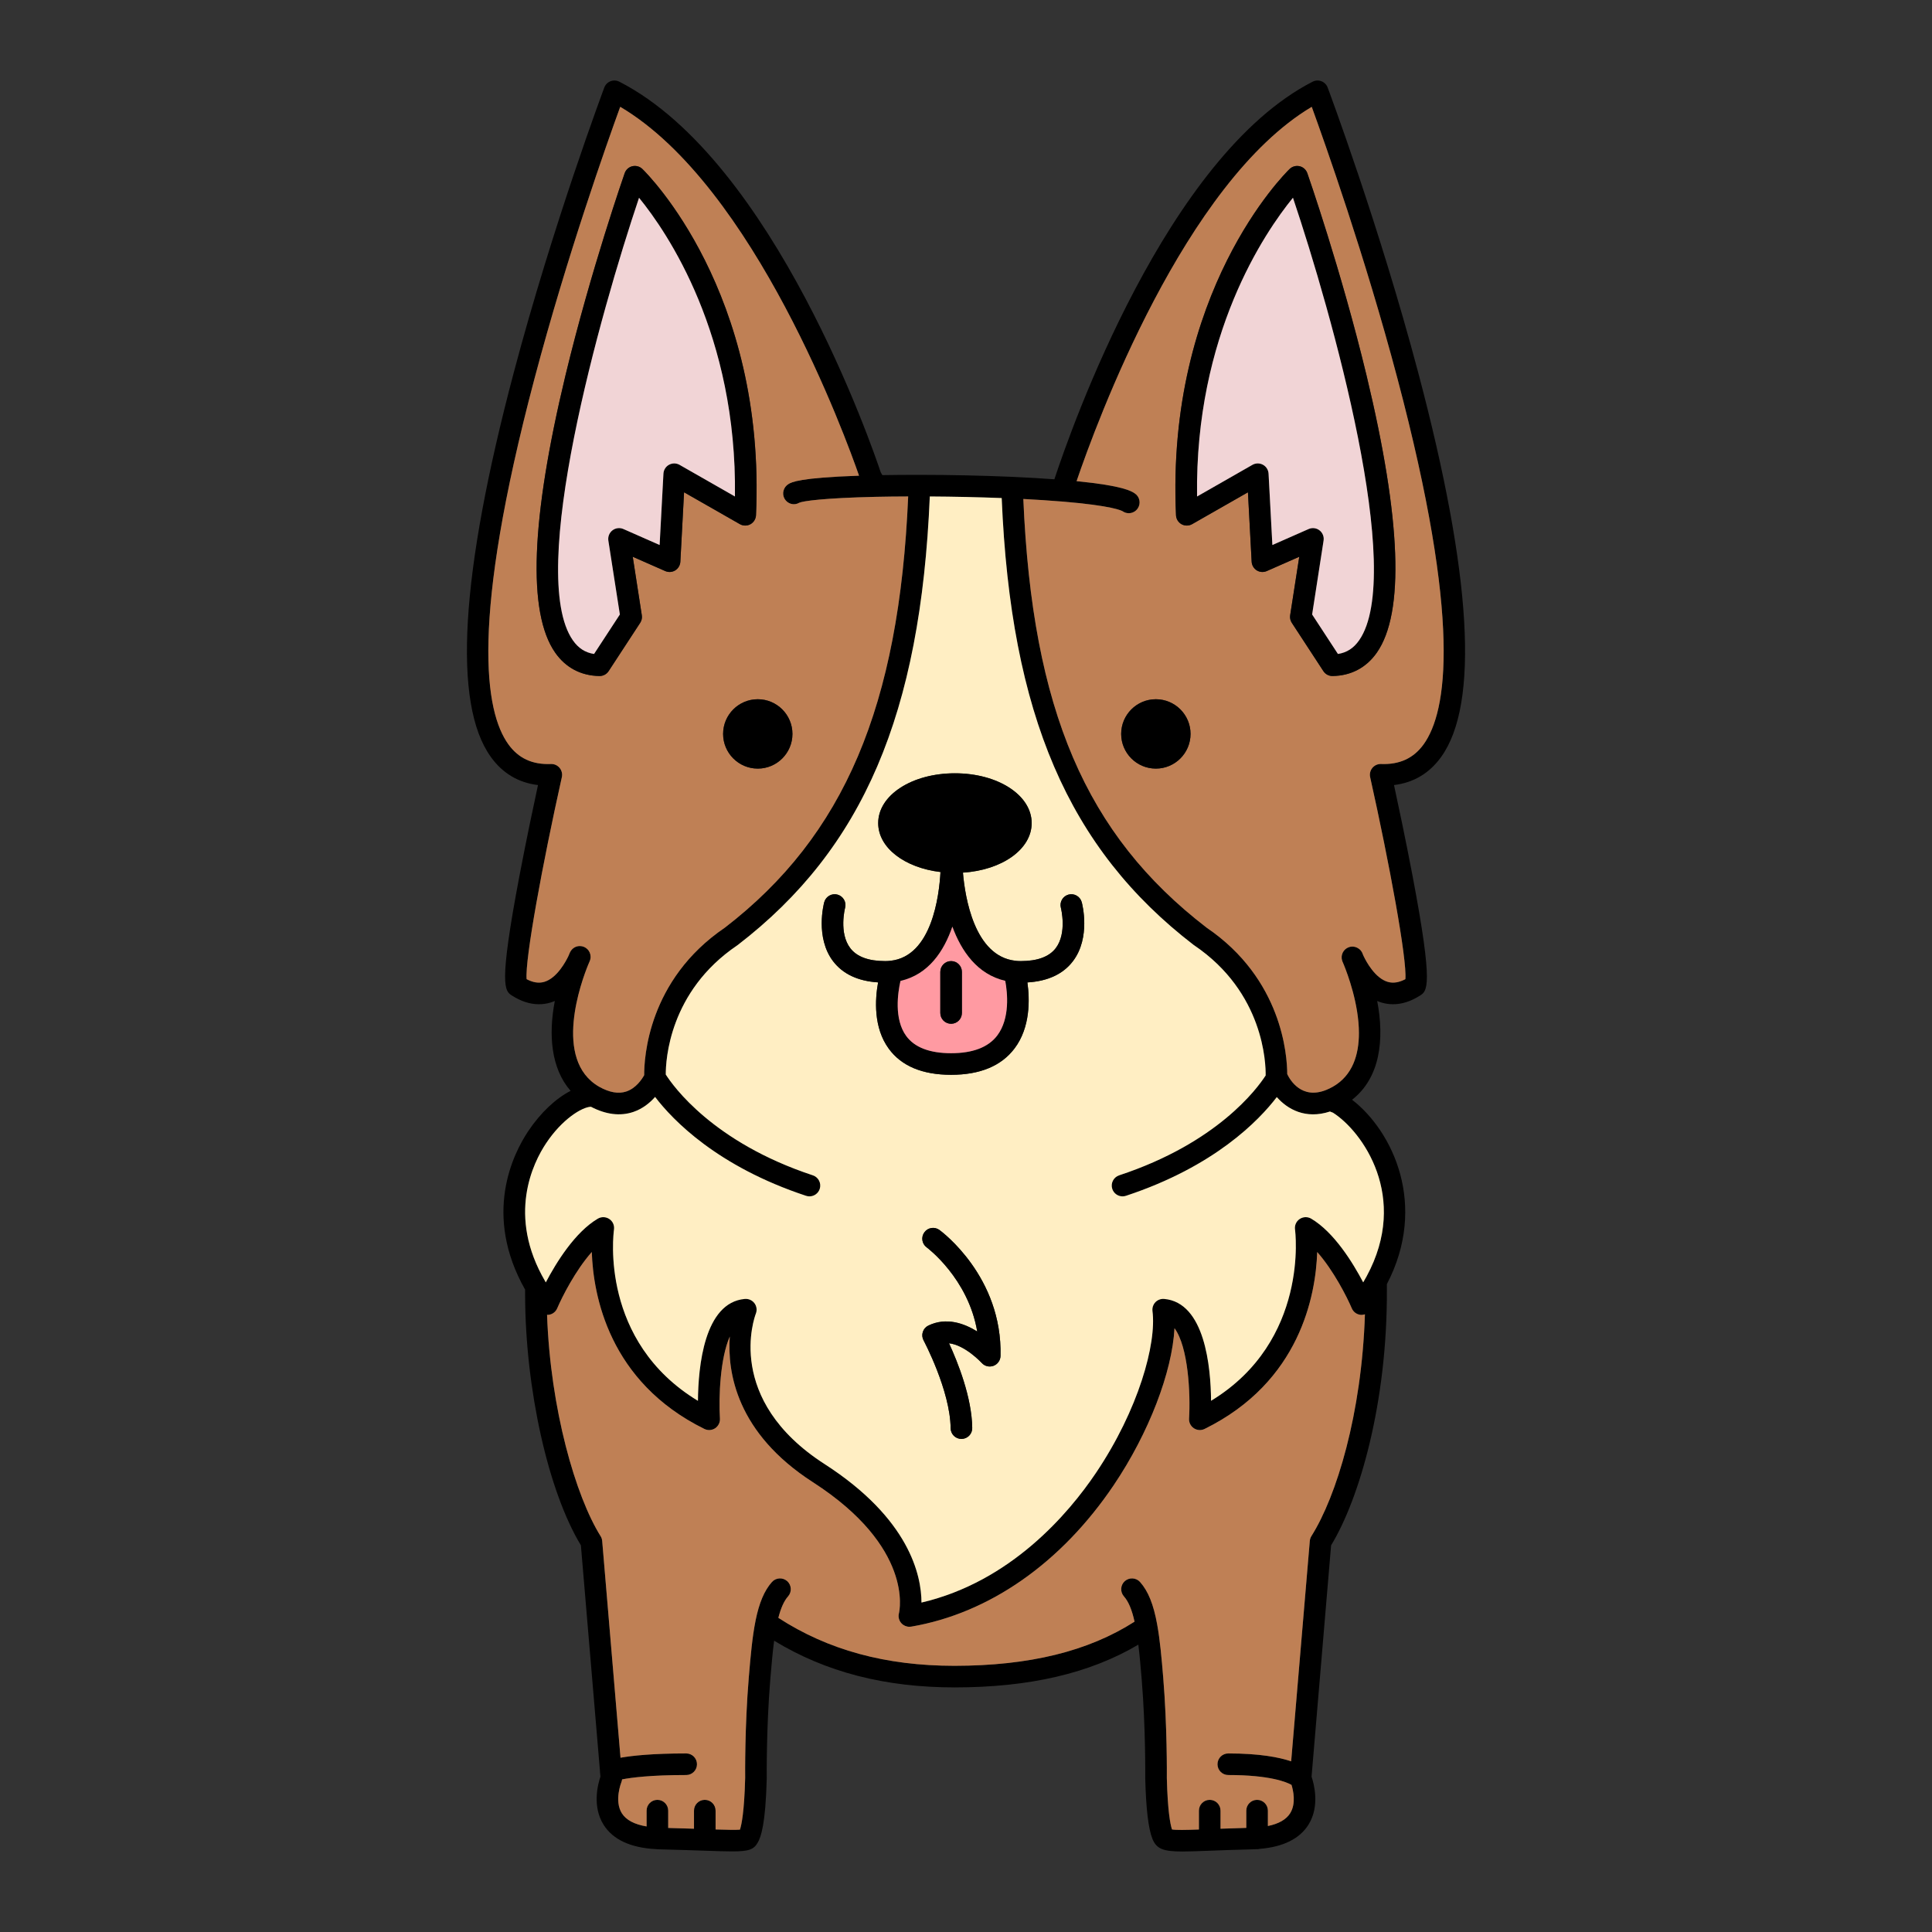 <?xml version="1.0" encoding="utf-8"?>
<!-- Designed by Vexels.com - 2020 All Rights Reserved - https://vexels.com/terms-and-conditions/  -->
<svg version="1.1" id="Capa_1" xmlns="http://www.w3.org/2000/svg" xmlns:xlink="http://www.w3.org/1999/xlink" x="0px" y="0px"
	 viewBox="0 0 1200 1200" enable-background="new 0 0 1200 1200" xml:space="preserve">
<rect x="0" y="0" width="1200" height="1200" fill="#333333" stroke="none"/>
<g>
	<g>
		<path d="M880.884,231.448c33.236,125.388,38.019,205.695,14.237,238.707c-7.286,10.147-17.121,15.981-29.28,17.456
			c2.481,11.466,7.242,33.861,11.511,56.346c6.661,35.135,8.918,53.039,8.918,62.538c0,9.142-2.079,10.483-4.336,11.913
			c-5.61,3.554-11.175,5.342-16.629,5.342c-2.369,0-4.694-0.313-7.018-0.983c-1.006-0.291-1.945-0.648-2.883-1.05
			c4.582,23.915,1.855,47.741-15.601,61.353c25.234,19.468,47.205,65.466,21.613,114.526v3.464
			c0.335,70.025-17.009,129.791-34.644,158.78l-12.136,143.671c1.587,4.716,5.185,18.305-1.833,29.704
			c-5.498,8.873-15.757,13.947-30.419,15.154c-0.514,0.134-1.028,0.201-1.587,0.201c-0.134,0-0.268-0.022-0.402-0.022
			c-0.849,0.045-1.743,0.089-2.704,0.112c-11.041,0.268-19.87,0.604-26.955,0.872c-6.594,0.246-11.891,0.469-16.204,0.469
			c-11.935,0-16.204-1.542-18.752-7.89c-2.503-6.281-3.956-18.551-4.448-37.505c0-0.089,0-0.179,0-0.268
			c0-0.291,0.313-30.554-2.19-61.13c-0.626-7.599-1.274-14.997-2.101-21.68c-30.151,17.814-67.589,26.53-114.079,26.553
			c-43.428-0.022-80.15-9.544-112.134-29.011c-0.939,7.197-1.654,15.31-2.392,24.139c-2.526,30.576-2.19,60.839-2.19,61.13
			c0,0.089,0,0.179,0,0.268c-0.738,28.408-3.576,36.387-5.632,39.919c-2.459,4.269-5.431,5.409-15.914,5.409
			c-4.202,0-9.633-0.179-16.741-0.425c-7.197-0.246-16.383-0.559-28.117-0.849l-1.319-0.045c-0.067,0-0.134,0-0.201,0
			c-0.313,0-0.626-0.045-0.939-0.089c-15.757-0.849-26.665-5.923-32.453-15.087c-7.219-11.444-3.598-25.189-1.989-29.928
			l-0.156-1.922c-0.112-0.536-0.134-1.073-0.134-1.609l-11.846-140.162c-20.295-33.504-34.487-96.98-34.644-155.271v-3.531
			c-26.374-46.624-7.51-84.307,1.945-98.455c7.666-11.488,17.233-20.384,26.307-25.011c-12.204-14.014-13.813-34.867-9.812-55.832
			c-0.939,0.402-1.877,0.76-2.883,1.05c-2.302,0.671-4.649,0.983-7.018,0.983c-5.454,0-11.019-1.788-16.629-5.342
			c-4.582-2.906-8.516-5.454,4.582-74.451c4.269-22.485,9.03-44.88,11.511-56.346c-12.159-1.453-21.993-7.309-29.28-17.456
			c-23.781-33.012-18.998-113.319,14.215-238.707c24.429-92.197,55.944-176.259,56.257-177.108c0.671-1.788,2.079-3.196,3.867-3.889
			c1.788-0.693,3.777-0.581,5.476,0.291c96.22,49.261,157.439,227.934,162.356,242.663l1.006,1.699
			c6.862-0.112,14.416-0.179,23.021-0.179c19.333,0.022,39.315,0.447,57.822,1.252c9.477,0.425,18.171,0.939,25.994,1.52
			c10.639-32.252,69.735-200.532,160.39-246.954c1.699-0.872,3.688-0.983,5.476-0.291c1.788,0.693,3.196,2.101,3.867,3.889
			C824.94,55.189,856.454,139.251,880.884,231.448z M884.236,462.332c14.662-20.362,23.737-76.306-16.294-227.353
			c-20.116-75.926-45.082-146.309-53.195-168.615c-78.943,46.959-133.77,196.374-146.063,232.493
			c29.034,2.839,34.152,6.258,36.164,7.622c3.084,2.056,3.889,6.236,1.833,9.298c-1.296,1.922-3.42,2.973-5.565,2.973
			c-1.296,0-2.593-0.358-3.733-1.14c-0.536-0.358-6.102-3.531-38.265-6.146c-0.045,0-0.067,0-0.112,0h-0.022
			c-6.973-0.581-14.819-1.095-23.379-1.542c5.588,130.998,38.801,208.511,113.81,266.243c47.004,31.917,50.088,79.479,50.111,90.99
			c1.721,3.621,8.896,15.958,24.184,9.834c1.296-0.514,2.704-1.207,4.202-2.034c12.315-7.063,16.137-19.982,16.137-33.258
			c0-18.015-7.018-36.678-9.343-42.4c0-0.022,0-0.022-0.022-0.045c0-0.022,0-0.045-0.022-0.045c0-0.022-0.022-0.045-0.022-0.067
			c-0.335-0.738-0.581-1.341-0.76-1.81c-0.022-0.045-0.045-0.067-0.045-0.089c-0.067-0.179-0.134-0.358-0.179-0.492
			c-1.162-3.509,0.738-7.309,4.269-8.471c2.369-0.782,4.85-0.134,6.594,1.43l0.022-0.022c0.134,0.134,0.268,0.246,0.402,0.402
			c0.045,0.045,0.067,0.067,0.112,0.112c0.022,0.045,0.045,0.067,0.067,0.112c0.156,0.156,0.291,0.335,0.402,0.514
			c0.112,0.134,0.179,0.268,0.268,0.402c0.022,0.045,0.045,0.067,0.067,0.112c0,0,0.022,0.022,0.022,0.045l0.022-0.022
			c0,0,0.045,0.112,0.134,0.313c0.089,0.156,0.156,0.335,0.224,0.514l0.648,1.565c0.045,0.067,0.067,0.134,0.112,0.201
			c1.587,3.353,7.085,13.634,14.997,15.914c3.33,0.961,6.929,0.402,10.885-1.699c1.095-12.315-9.969-72.081-21.881-125.478
			c-0.447-2.012,0.067-4.135,1.386-5.744c1.341-1.587,3.263-2.503,5.409-2.414C869.284,474.983,878,470.982,884.236,462.332z
			 M848.81,792.789c26.799-49.395-2.794-90.163-20.831-101.652l-1.9-0.76c-15.176,4.962-26.307-1.363-33.034-8.963
			c-11.086,14.528-38.645,43.137-93.717,61.331c-0.693,0.224-1.408,0.335-2.101,0.335c-2.816,0-5.431-1.788-6.37-4.604
			c-1.162-3.509,0.76-7.309,4.269-8.471c60.973-20.116,85.693-53.821,90.99-62.023c0.112-7.309-1.028-51.496-44.389-80.843
			c-0.112-0.067-0.224-0.134-0.335-0.224c-77.803-59.833-113.609-143.09-119.219-277.575c-14.483-0.559-29.704-0.894-44.657-0.983
			c-5.677,135.2-41.505,218.77-119.242,278.558c-0.112,0.089-0.224,0.156-0.335,0.246c-42.355,28.631-44.456,71.411-44.411,80.239
			c4.448,6.996,29.235,42.087,91.348,62.605c3.509,1.162,5.431,4.962,4.269,8.471c-0.939,2.816-3.554,4.604-6.37,4.604
			c-0.693,0-1.408-0.112-2.101-0.335c-55.117-18.216-82.765-47.004-93.784-61.42c-3.174,3.599-7.622,7.309-13.522,9.32
			c-8.158,2.749-17.009,1.632-26.329-3.219c-5.588,0.156-17.903,7.756-27.782,22.574c-8.158,12.204-24.541,45.037-0.603,85.872
			c0.067,0.112,0.112,0.224,0.179,0.335c0.045,0.089,0.112,0.179,0.179,0.291c6.392-12.159,18.082-31.202,32.319-39.583
			c2.213-1.296,4.984-1.207,7.13,0.224c2.146,1.43,3.263,3.956,2.906,6.504c-0.402,2.95-8.873,69.489,52.144,106.435
			c0.156-20.987,3.822-61.107,29.145-63.298c2.324-0.179,4.56,0.805,5.968,2.682c1.386,1.855,1.699,4.314,0.849,6.459
			c-0.827,2.146-19.646,53.262,42.69,93.426c52.815,34.018,60.146,69.221,60.191,86.028c55.542-12.964,91.437-55.43,108.267-80.396
			c26.575-39.405,37.818-80.463,35.203-100.646c-0.246-2.034,0.425-4.045,1.81-5.521c1.408-1.453,3.397-2.19,5.431-2.034
			c25.323,2.19,28.989,42.31,29.146,63.275c61.219-37.214,52.256-105.675,52.144-106.412c-0.358-2.548,0.76-5.074,2.906-6.504
			c2.146-1.43,4.917-1.52,7.13-0.224c14.215,8.382,25.927,27.424,32.319,39.583C847.447,795.27,848.14,794.041,848.81,792.789z
			 M847.782,816.347c-0.894,0.268-1.81,0.425-2.771,0.313c-2.392-0.268-4.448-1.81-5.387-4.046
			c-2.995-7.04-11.377-23.558-21.479-34.957c-0.894,26.732-10.527,80.619-69.936,109.877c-2.146,1.05-4.694,0.894-6.683-0.425
			c-1.989-1.341-3.129-3.621-2.973-6.012c0.939-15.511-0.492-44.635-9.052-56.123c-1.408,27.089-15.847,65.019-37.75,97.494
			c-32.632,48.39-77.312,79.591-125.768,87.861c-0.38,0.067-0.76,0.089-1.14,0.089c-1.855,0-3.666-0.782-4.94-2.168
			c-1.542-1.676-2.123-4.023-1.542-6.236c0.38-1.609,9.141-41.058-53.463-81.402c-47.384-30.509-53.217-68.192-51.608-90.476
			c-5.968,13.5-6.951,37.415-6.124,50.96c0.156,2.392-0.983,4.671-2.973,6.012c-1.989,1.319-4.537,1.475-6.683,0.425
			c-59.431-29.28-69.042-83.167-69.936-109.899c-10.125,11.421-18.484,27.939-21.479,34.979c-0.939,2.213-2.995,3.777-5.387,4.046
			c-0.313,0.045-0.603,0-0.916-0.022c2.079,58.805,17.791,112.805,33.236,137.48c0.581,0.894,0.916,1.922,1.006,2.995
			l11.377,134.641c7.309-1.296,19.959-2.66,40.79-2.66c3.71,0,6.705,2.995,6.705,6.705c0,3.71-2.995,6.705-6.705,6.705
			c-22.038,0-34.063,1.587-39.807,2.704c-0.089,0.626-0.223,1.229-0.469,1.81c-0.022,0.089-4.604,11.488,0.358,19.311
			c2.66,4.157,7.823,6.862,15.333,8.113v-9.812c0-3.71,2.995-6.705,6.705-6.705s6.705,2.995,6.705,6.705v10.751
			c6.035,0.156,11.354,0.313,16.026,0.469v-11.22c0-3.71,2.995-6.705,6.705-6.705s6.705,2.995,6.705,6.705v11.689
			c7.197,0.224,12.628,0.335,15.132,0.112c0.961-2.883,2.682-10.907,3.241-32.051c-0.022-2.28-0.268-32.096,2.235-62.292
			c1.118-13.545,2.213-25.547,4.224-35.493c0,0,0-0.022,0-0.045c2.235-11.019,5.454-18.641,10.17-23.938
			c2.459-2.749,6.705-2.995,9.477-0.536c2.749,2.459,2.995,6.705,0.536,9.477c-2.481,2.771-4.448,7.175-6.035,13.321
			c30.844,20.004,66.65,29.771,109.318,29.794c46.579-0.022,83.19-9.03,111.933-27.424c-1.654-7.488-3.8-12.561-6.594-15.69
			c-2.459-2.771-2.213-7.018,0.536-9.477c2.771-2.459,7.018-2.213,9.477,0.536c5.074,5.722,8.359,13.857,10.639,26.396
			c0,0.022,0,0.045,0,0.067c0.022,0.045,0.022,0.067,0.022,0.112c1.721,9.432,2.704,20.496,3.733,32.9
			c2.481,30.218,2.257,60.057,2.235,62.292c0.514,20.339,2.123,28.609,3.196,31.917c2.414,0.469,8.672,0.335,16.741,0.045v-11.712
			c0-3.71,2.995-6.705,6.705-6.705c3.71,0,6.705,2.995,6.705,6.705v11.22c4.694-0.179,9.991-0.358,16.003-0.514v-10.706
			c0-3.71,2.995-6.705,6.705-6.705c3.71,0,6.705,2.995,6.705,6.705v9.544c6.772-1.386,11.399-4.046,13.857-7.957
			c3.755-6.057,1.878-14.193,0.827-17.59c-2.995-1.699-13.299-6.124-39.27-6.124c-3.71,0-6.705-2.995-6.705-6.705
			c0-3.71,2.995-6.705,6.705-6.705c19.445,0,31.582,2.369,39.047,4.895l11.578-136.876c0.089-1.073,0.447-2.101,1.006-3.017
			C830.17,929.33,845.771,878.102,847.782,816.347z M564.083,308.357c-7.242,0.022-13.746,0.089-19.669,0.224h-0.022
			c-0.045,0-0.067,0.022-0.112,0.022c-0.022,0-0.067-0.022-0.089-0.022c-32.833,0.738-45.462,2.637-47.741,3.666
			c-3.174,1.9-7.197,0.805-9.097-2.392c-1.877-3.174-0.76-7.331,2.436-9.231c1.877-1.118,6.638-3.911,43.785-5.163
			c-7.979-22.954-64.929-179.857-148.342-229.118c-8.113,22.284-33.079,92.689-53.195,168.637
			c-40.008,151.047-30.934,206.991-16.271,227.33c6.236,8.672,14.886,12.695,26.419,12.226c2.123-0.089,4.068,0.827,5.409,2.414
			c1.319,1.609,1.833,3.733,1.386,5.744c-11.913,53.396-22.977,113.162-21.881,125.478c3.956,2.101,7.532,2.66,10.885,1.699
			c8.024-2.302,13.567-12.896,15.087-16.07v-0.022l0.693-1.632c0.067-0.156,0.134-0.313,0.201-0.469
			c0.067-0.134,0.134-0.246,0.179-0.358c0.022-0.045,0.045-0.067,0.067-0.112c1.118-2.146,3.353-3.598,5.923-3.598
			c3.71,0,6.705,2.995,6.705,6.705c0,0.916-0.201,1.877-0.581,2.749c-0.045,0.067-0.067,0.179-0.134,0.268v0.022
			c-0.179,0.469-0.447,1.073-0.76,1.788c0,0.022-0.022,0.022-0.022,0.045c0,0.022-0.022,0.045-0.022,0.045
			c0,0.022-0.022,0.045-0.022,0.067c-4.046,9.924-22.217,59.006,6.862,75.702c6.325,3.554,12.002,4.56,16.83,2.95
			c6.079-2.012,9.767-7.689,11.131-10.147c-0.067-10.326,2.213-59.118,50.133-91.638
			C524.299,519.126,558.518,438.752,564.083,308.357z"/>
	</g>
	<g>
		<path fill="#BF8055" d="M844.943,590.089c-0.134-0.156-0.268-0.268-0.402-0.402l-0.022,0.022c-1.743-1.565-4.224-2.213-6.594-1.43
			c-3.531,1.162-5.431,4.962-4.269,8.471c0.045,0.134,0.112,0.313,0.179,0.492c0,0.022,0.022,0.045,0.045,0.089
			c0.179,0.469,0.425,1.073,0.76,1.81c0,0.022,0.022,0.045,0.022,0.067c0.022,0,0.022,0.022,0.022,0.045
			c0.022,0.022,0.022,0.022,0.022,0.045c2.324,5.722,9.343,24.385,9.343,42.4c0,13.276-3.822,26.195-16.137,33.258
			c-1.497,0.827-2.906,1.52-4.202,2.034c-15.288,6.124-22.463-6.214-24.184-9.834c-0.022-11.511-3.107-59.073-50.111-90.99
			c-75.009-57.732-108.223-135.245-113.81-266.243c8.56,0.447,16.406,0.961,23.379,1.542h0.022c0.045,0,0.067,0,0.112,0
			c32.163,2.615,37.728,5.789,38.265,6.146c1.14,0.782,2.436,1.14,3.733,1.14c2.146,0,4.269-1.05,5.565-2.973
			c2.056-3.062,1.252-7.242-1.833-9.298c-2.012-1.363-7.13-4.783-36.164-7.622c12.293-36.119,67.12-185.534,146.063-232.493
			c8.113,22.306,33.079,92.689,53.195,168.615c40.03,151.047,30.956,206.991,16.294,227.353
			c-6.236,8.65-14.953,12.651-26.419,12.204c-2.146-0.089-4.068,0.827-5.409,2.414c-1.319,1.609-1.833,3.733-1.386,5.744
			C862.936,536.09,874,595.856,872.904,608.171c-3.956,2.101-7.555,2.66-10.885,1.699c-7.912-2.28-13.41-12.561-14.997-15.914
			c-0.045-0.067-0.067-0.134-0.112-0.201l-0.648-1.565c-0.067-0.179-0.134-0.358-0.224-0.514c-0.089-0.201-0.134-0.313-0.134-0.313
			l-0.022,0.022c0-0.022-0.022-0.045-0.022-0.045c-0.022-0.045-0.045-0.067-0.067-0.112c-0.089-0.134-0.156-0.268-0.268-0.402
			c-0.112-0.179-0.246-0.358-0.402-0.514c-0.022-0.045-0.045-0.067-0.067-0.112C845.011,590.156,844.988,590.134,844.943,590.089z
			 M855.18,405.36c17.277-24.72,15.132-82.631-6.392-172.146c-15.78-65.555-36.588-125.075-36.789-125.656
			c-0.76-2.168-2.57-3.8-4.783-4.314c-2.235-0.514-4.582,0.134-6.214,1.721c-3.151,3.04-76.887,76.373-70.562,215.082
			c0.112,2.324,1.43,4.425,3.464,5.565c2.056,1.118,4.537,1.095,6.571-0.067l34.644-19.78l2.302,43.159
			c0.134,2.19,1.319,4.202,3.196,5.364c1.877,1.14,4.202,1.296,6.214,0.402l20.16-8.873l-5.655,36.342
			c-0.246,1.632,0.112,3.308,1.028,4.694l19.602,29.995c1.229,1.9,3.353,3.04,5.61,3.04c0.022,0,0.067,0,0.089,0
			C839.155,419.731,848.654,414.703,855.18,405.36z M739.47,455.85c0-11.891-9.656-21.546-21.546-21.546
			c-11.868,0-21.546,9.656-21.546,21.546c0,11.891,9.678,21.546,21.546,21.546C729.814,477.397,739.47,467.741,739.47,455.85z"/>
	</g>
	<g>
		<path d="M848.788,233.214c21.524,89.515,23.67,147.426,6.392,172.146c-6.526,9.343-16.026,14.372-27.514,14.528
			c-0.022,0-0.067,0-0.089,0c-2.257,0-4.381-1.14-5.61-3.04l-19.602-29.995c-0.916-1.386-1.274-3.062-1.028-4.694l5.655-36.342
			l-20.16,8.873c-2.012,0.894-4.336,0.738-6.214-0.402c-1.878-1.162-3.062-3.174-3.196-5.364l-2.302-43.159l-34.644,19.78
			c-2.034,1.162-4.515,1.185-6.571,0.067c-2.034-1.14-3.353-3.241-3.464-5.565c-6.325-138.709,67.41-212.042,70.562-215.082
			c1.632-1.587,3.978-2.235,6.214-1.721c2.213,0.514,4.023,2.146,4.783,4.314C812.2,108.139,833.008,167.659,848.788,233.214z
			 M844.184,397.694c28.721-41.126-16.942-203.035-41.103-274.87c-17.612,21.613-60.928,85.09-59.565,185.557l34.376-19.646
			c2.012-1.162,4.492-1.185,6.549-0.067c2.034,1.095,3.353,3.196,3.487,5.521l2.369,44.322l22.485-9.901
			c2.235-1.006,4.85-0.693,6.795,0.805s2.906,3.934,2.526,6.348l-7.108,45.909l16.026,24.519
			C836.54,405.338,840.764,402.588,844.184,397.694z"/>
	</g>
	<g>
		<g>
			<path fill="#FFEEC3" d="M827.979,691.138c18.037,11.488,47.63,52.256,20.831,101.652c-0.671,1.252-1.363,2.481-2.101,3.71
				c-6.392-12.159-18.104-31.202-32.319-39.583c-2.213-1.296-4.984-1.207-7.13,0.224c-2.146,1.43-3.263,3.956-2.906,6.504
				c0.112,0.738,9.074,69.198-52.144,106.412c-0.156-20.965-3.822-61.085-29.146-63.275c-2.034-0.156-4.023,0.581-5.431,2.034
				c-1.386,1.475-2.056,3.487-1.81,5.521c2.615,20.183-8.627,61.241-35.203,100.646c-16.83,24.966-52.726,67.432-108.267,80.396
				c-0.045-16.808-7.376-52.01-60.191-86.028c-62.336-40.164-43.517-91.281-42.69-93.426c0.849-2.146,0.536-4.604-0.849-6.459
				c-1.408-1.878-3.643-2.861-5.968-2.682c-25.323,2.19-28.989,42.31-29.145,63.298c-61.018-36.946-52.547-103.484-52.144-106.435
				c0.358-2.548-0.76-5.074-2.906-6.504c-2.146-1.43-4.917-1.52-7.13-0.224c-14.237,8.382-25.927,27.424-32.319,39.583
				c-0.067-0.112-0.134-0.201-0.179-0.291c-0.067-0.112-0.112-0.224-0.179-0.335c-23.938-40.835-7.555-73.668,0.603-85.872
				c9.879-14.819,22.194-22.418,27.782-22.574c9.32,4.85,18.171,5.968,26.329,3.219c5.901-2.012,10.348-5.722,13.522-9.32
				c11.019,14.416,38.667,43.204,93.784,61.42c0.693,0.224,1.408,0.335,2.101,0.335c2.816,0,5.431-1.788,6.37-4.604
				c1.162-3.509-0.76-7.309-4.269-8.471c-62.113-20.518-86.9-55.609-91.348-62.605c-0.045-8.829,2.056-51.608,44.411-80.239
				c0.112-0.089,0.224-0.156,0.335-0.246c77.736-59.788,113.565-143.358,119.242-278.558c14.953,0.089,30.174,0.425,44.657,0.983
				c5.61,134.485,41.416,217.742,119.219,277.575c0.112,0.089,0.224,0.156,0.335,0.224c43.361,29.347,44.5,73.534,44.389,80.843
				c-5.297,8.203-30.017,41.908-90.99,62.023c-3.509,1.162-5.431,4.962-4.269,8.471c0.939,2.816,3.554,4.604,6.37,4.604
				c0.693,0,1.408-0.112,2.101-0.335c55.072-18.194,82.631-46.803,93.717-61.331c6.728,7.599,17.858,13.925,33.034,8.963
				L827.979,691.138z M666.36,597.085c11.31-14.752,5.767-35.828,5.543-36.7c-0.983-3.576-4.671-5.699-8.225-4.738
				c-3.576,0.983-5.699,4.649-4.738,8.225c0.045,0.156,3.978,15.668-3.219,25.078c-4.068,5.297-11.354,8.002-21.636,8.002
				c-1.185,0-2.257-0.067-3.219-0.156c-0.067-0.022-0.112-0.045-0.179-0.045c-25.502-2.816-31.291-39.494-32.587-54.737
				c24.318-1.565,42.69-14.528,42.69-30.777c0-17.344-20.943-30.934-47.674-30.934s-47.652,13.589-47.652,30.934
				c0,15.355,16.406,27.737,38.689,30.397c-0.827,14.841-5.387,52.279-30.978,55.117c-0.067,0-0.112,0.022-0.179,0.022
				c-0.961,0.112-2.012,0.179-3.219,0.179c-10.259,0-17.545-2.682-21.613-7.979c-7.286-9.454-3.308-24.966-3.263-25.1
				c0.961-3.576-1.162-7.242-4.738-8.225c-3.554-0.961-7.242,1.162-8.225,4.738c-0.224,0.872-5.744,21.926,5.543,36.7
				c6.057,7.912,15.444,12.293,27.916,13.098c-1.9,10.505-2.995,28.05,6.661,41.215c7.845,10.751,20.876,16.182,38.689,16.182
				c17.97,0,31.224-5.521,39.427-16.406c9.924-13.165,9.41-30.665,7.957-40.969C650.76,609.445,660.259,605.065,666.36,597.085z
				 M621.435,842.229c1.229-49.105-36.342-77.11-37.929-78.273c-2.995-2.19-7.197-1.542-9.365,1.453
				c-2.19,2.995-1.542,7.197,1.453,9.365c0.291,0.224,25.771,19.199,31.381,52.234c-8.18-5.096-19.266-9.03-30.33-3.688
				c-1.654,0.782-2.906,2.213-3.464,3.956c-0.581,1.743-0.402,3.643,0.469,5.252c0.156,0.313,16.562,31.112,16.808,54.581
				c0.045,3.688,3.04,6.638,6.705,6.638c0.022,0,0.045,0,0.067,0c3.71-0.045,6.683-3.062,6.638-6.772
				c-0.201-19.021-9.052-41.036-14.416-52.659c10.08,1.162,20.138,12.047,20.272,12.181c1.81,2.056,4.716,2.794,7.309,1.855
				C619.625,847.392,621.368,844.978,621.435,842.229z"/>
		</g>
	</g>
	<g>
		<path fill="#BF8055" d="M845.011,816.66c0.961,0.112,1.878-0.045,2.771-0.313c-2.012,61.755-17.612,112.983-33.236,137.748
			c-0.559,0.916-0.916,1.945-1.006,3.017l-11.578,136.876c-7.465-2.526-19.602-4.895-39.047-4.895c-3.71,0-6.705,2.995-6.705,6.705
			c0,3.71,2.995,6.705,6.705,6.705c25.972,0,36.275,4.425,39.27,6.124c1.05,3.397,2.928,11.533-0.827,17.59
			c-2.459,3.911-7.085,6.571-13.857,7.957v-9.544c0-3.71-2.995-6.705-6.705-6.705c-3.71,0-6.705,2.995-6.705,6.705v10.706
			c-6.012,0.156-11.31,0.335-16.003,0.514v-11.22c0-3.71-2.995-6.705-6.705-6.705c-3.71,0-6.705,2.995-6.705,6.705v11.712
			c-8.069,0.291-14.327,0.425-16.741-0.045c-1.073-3.308-2.682-11.578-3.196-31.917c0.022-2.235,0.246-32.073-2.235-62.292
			c-1.028-12.405-2.012-23.468-3.733-32.9c0-0.045,0-0.067-0.022-0.112c0-0.022,0-0.045,0-0.067
			c-2.28-12.539-5.565-20.674-10.639-26.396c-2.459-2.749-6.705-2.995-9.477-0.536c-2.749,2.459-2.995,6.705-0.536,9.477
			c2.794,3.129,4.94,8.203,6.594,15.69c-28.743,18.395-65.354,27.402-111.933,27.424c-42.668-0.022-78.474-9.79-109.318-29.794
			c1.587-6.146,3.554-10.55,6.035-13.321c2.459-2.771,2.213-7.018-0.536-9.477c-2.771-2.459-7.018-2.213-9.477,0.536
			c-4.716,5.297-7.935,12.919-10.17,23.938c0,0.022,0,0.045,0,0.045c-2.012,9.946-3.107,21.949-4.224,35.493
			c-2.503,30.196-2.257,60.012-2.235,62.292c-0.559,21.144-2.28,29.168-3.241,32.051c-2.503,0.224-7.935,0.112-15.132-0.112v-11.689
			c0-3.71-2.995-6.705-6.705-6.705s-6.705,2.995-6.705,6.705v11.22c-4.671-0.156-9.991-0.313-16.026-0.469v-10.751
			c0-3.71-2.995-6.705-6.705-6.705s-6.705,2.995-6.705,6.705v9.812c-7.51-1.252-12.673-3.956-15.333-8.113
			c-4.962-7.823-0.38-19.222-0.358-19.311c0.246-0.581,0.38-1.185,0.469-1.81c5.744-1.118,17.769-2.704,39.807-2.704
			c3.71,0,6.705-2.995,6.705-6.705c0-3.71-2.995-6.705-6.705-6.705c-20.831,0-33.482,1.363-40.79,2.66l-11.377-134.641
			c-0.089-1.073-0.425-2.101-1.006-2.995c-15.444-24.675-31.157-78.675-33.236-137.48c0.313,0.022,0.603,0.067,0.916,0.022
			c2.392-0.268,4.448-1.833,5.387-4.046c2.995-7.04,11.354-23.558,21.479-34.979c0.894,26.732,10.505,80.619,69.936,109.899
			c2.146,1.05,4.694,0.894,6.683-0.425c1.989-1.341,3.129-3.621,2.973-6.012c-0.827-13.545,0.156-37.46,6.124-50.96
			c-1.609,22.284,4.224,59.967,51.608,90.476c62.605,40.343,53.843,79.792,53.463,81.402c-0.581,2.213,0,4.56,1.542,6.236
			c1.274,1.386,3.084,2.168,4.94,2.168c0.38,0,0.76-0.022,1.14-0.089c48.457-8.27,93.136-39.472,125.768-87.861
			c21.904-32.476,36.342-70.405,37.75-97.494c8.56,11.488,9.991,40.611,9.052,56.123c-0.156,2.392,0.983,4.671,2.973,6.012
			c1.989,1.319,4.537,1.475,6.683,0.425c59.409-29.257,69.042-83.145,69.936-109.877c10.103,11.399,18.484,27.916,21.479,34.957
			C840.563,814.849,842.619,816.392,845.011,816.66z"/>
	</g>
	<g>
		<path fill="#F1D4D6" d="M803.08,122.823c24.161,71.836,69.824,233.745,41.103,274.87c-3.42,4.895-7.644,7.644-13.165,8.493
			l-16.026-24.519l7.108-45.909c0.38-2.414-0.581-4.85-2.526-6.348s-4.56-1.81-6.795-0.805l-22.485,9.901l-2.369-44.322
			c-0.134-2.324-1.453-4.425-3.487-5.521c-2.056-1.118-4.537-1.095-6.549,0.067l-34.376,19.646
			C742.152,207.913,785.468,144.436,803.08,122.823z"/>
	</g>
	<g>
		<circle cx="717.924" cy="455.85" r="21.546"/>
	</g>
	<g>
		<path d="M671.903,560.385c0.224,0.872,5.766,21.949-5.543,36.7c-6.102,7.979-15.601,12.36-28.229,13.12
			c1.453,10.304,1.967,27.804-7.957,40.969c-8.203,10.885-21.457,16.406-39.427,16.406c-17.814,0-30.844-5.431-38.689-16.182
			c-9.656-13.165-8.56-30.71-6.661-41.215c-12.472-0.805-21.859-5.185-27.916-13.098c-11.287-14.774-5.767-35.828-5.543-36.7
			c0.983-3.576,4.671-5.699,8.225-4.738c3.576,0.983,5.699,4.649,4.738,8.225c-0.045,0.134-4.023,15.646,3.263,25.1
			c4.068,5.297,11.354,7.979,21.613,7.979c1.207,0,2.257-0.067,3.219-0.179c0.067,0,0.112-0.022,0.179-0.022
			c25.592-2.839,30.151-40.276,30.978-55.117c-22.284-2.66-38.689-15.042-38.689-30.397c0-17.344,20.92-30.934,47.652-30.934
			s47.674,13.589,47.674,30.934c0,16.249-18.372,29.213-42.69,30.777c1.296,15.243,7.085,51.921,32.587,54.737
			c0.067,0,0.112,0.022,0.179,0.045c0.961,0.089,2.034,0.156,3.219,0.156c10.281,0,17.568-2.704,21.636-8.002
			c7.197-9.41,3.263-24.921,3.219-25.078c-0.961-3.576,1.162-7.242,4.738-8.225C667.232,554.686,670.92,556.809,671.903,560.385z
			 M619.424,643.15c8.024-10.639,6.325-26.597,4.962-33.929c-17.434-4.023-27.29-18.529-32.856-33.66
			c-5.208,15.176-14.752,29.727-32.23,33.705c-1.654,7.353-4.113,23.714,3.576,34.219c5.185,7.085,14.573,10.684,27.871,10.684
			C604.247,654.169,613.903,650.459,619.424,643.15z"/>
	</g>
	<g>
		<path fill="#FF9AA2" d="M624.386,609.222c1.363,7.331,3.062,23.29-4.962,33.929c-5.521,7.309-15.176,11.019-28.676,11.019
			c-13.299,0-22.686-3.598-27.871-10.684c-7.689-10.505-5.23-26.866-3.576-34.219c17.478-3.978,27.022-18.529,32.23-33.705
			C597.095,590.693,606.952,605.199,624.386,609.222z M597.453,629.181v-25.525c0-3.71-2.995-6.705-6.705-6.705
			c-3.71,0-6.705,2.995-6.705,6.705v25.525c0,3.71,2.995,6.705,6.705,6.705C594.458,635.886,597.453,632.891,597.453,629.181z"/>
	</g>
	<g>
		<path d="M583.506,763.957c1.587,1.162,39.159,29.168,37.929,78.273c-0.067,2.749-1.81,5.163-4.403,6.124
			c-2.593,0.939-5.498,0.201-7.309-1.855c-0.134-0.134-10.192-11.019-20.272-12.181c5.364,11.622,14.215,33.638,14.416,52.659
			c0.045,3.71-2.928,6.728-6.638,6.772c-0.022,0-0.045,0-0.067,0c-3.666,0-6.661-2.95-6.705-6.638
			c-0.246-23.468-16.651-54.268-16.808-54.581c-0.872-1.609-1.05-3.509-0.469-5.252c0.559-1.743,1.81-3.174,3.464-3.956
			c11.064-5.342,22.15-1.408,30.33,3.688c-5.61-33.035-31.09-52.01-31.381-52.234c-2.995-2.168-3.643-6.37-1.453-9.365
			C576.309,762.414,580.511,761.766,583.506,763.957z"/>
	</g>
	<g>
		<path d="M597.453,603.656v25.525c0,3.71-2.995,6.705-6.705,6.705c-3.71,0-6.705-2.995-6.705-6.705v-25.525
			c0-3.71,2.995-6.705,6.705-6.705C594.458,596.951,597.453,599.946,597.453,603.656z"/>
	</g>
	<g>
		<path fill="#BF8055" d="M544.414,308.581c5.923-0.134,12.427-0.201,19.669-0.224c-5.565,130.395-39.784,210.768-113.833,267.808
			c-47.92,32.52-50.2,81.312-50.133,91.638c-1.363,2.459-5.051,8.136-11.131,10.147c-4.828,1.609-10.505,0.603-16.83-2.95
			c-29.078-16.696-10.907-65.779-6.862-75.702c0-0.022,0.022-0.045,0.022-0.067c0,0,0.022-0.022,0.022-0.045
			c0-0.022,0.022-0.022,0.022-0.045c0.313-0.715,0.581-1.319,0.76-1.788v-0.022c0.067-0.089,0.089-0.201,0.134-0.268
			c0.38-0.872,0.581-1.833,0.581-2.749c0-3.71-2.995-6.705-6.705-6.705c-2.57,0-4.805,1.453-5.923,3.598
			c-0.022,0.045-0.045,0.067-0.067,0.112c-0.045,0.112-0.112,0.224-0.179,0.358c-0.067,0.156-0.134,0.313-0.201,0.469l-0.693,1.632
			v0.022c-1.52,3.174-7.063,13.768-15.087,16.07c-3.353,0.961-6.929,0.402-10.885-1.699c-1.095-12.315,9.968-72.081,21.881-125.478
			c0.447-2.012-0.067-4.135-1.386-5.744c-1.341-1.587-3.286-2.503-5.409-2.414c-11.533,0.469-20.183-3.554-26.419-12.226
			c-14.662-20.339-23.737-76.283,16.271-227.33c20.116-75.948,45.082-146.353,53.195-168.637
			c83.413,49.261,140.363,206.164,148.342,229.118c-37.147,1.252-41.908,4.046-43.785,5.163c-3.196,1.9-4.314,6.057-2.436,9.231
			c1.9,3.196,5.923,4.291,9.097,2.392c2.28-1.028,14.908-2.928,47.741-3.666c0.022,0,0.067,0.022,0.089,0.022
			c0.045,0,0.067-0.022,0.112-0.022H544.414z M492.203,455.85c0-11.891-9.656-21.546-21.524-21.546
			c-11.891,0-21.546,9.656-21.546,21.546c0,11.891,9.656,21.546,21.546,21.546C482.547,477.397,492.203,467.741,492.203,455.85z
			 M469.561,320.047c6.303-138.709-67.41-212.02-70.562-215.082c-1.632-1.587-3.978-2.235-6.214-1.721
			c-2.213,0.514-4.023,2.146-4.783,4.314c-0.201,0.581-21.01,60.101-36.789,125.656c-21.501,89.515-23.67,147.426-6.392,172.146
			c6.526,9.343,16.026,14.372,27.514,14.528c0.022,0,0.067,0,0.089,0c2.257,0,4.381-1.14,5.61-3.04l19.602-29.995
			c0.916-1.386,1.274-3.062,1.006-4.694l-5.632-36.342l20.16,8.873c2.012,0.894,4.336,0.738,6.214-0.402
			c1.877-1.162,3.062-3.174,3.196-5.364l2.302-43.159l34.644,19.78c2.034,1.162,4.515,1.185,6.571,0.067
			C468.131,324.472,469.45,322.371,469.561,320.047z"/>
	</g>
	<g>
		<path d="M470.679,434.304c11.868,0,21.524,9.656,21.524,21.546c0,11.891-9.656,21.546-21.524,21.546
			c-11.891,0-21.546-9.656-21.546-21.546C449.133,443.96,458.788,434.304,470.679,434.304z"/>
	</g>
	<g>
		<path d="M399,104.965c3.151,3.062,76.865,76.373,70.562,215.082c-0.112,2.324-1.43,4.425-3.464,5.565
			c-2.056,1.118-4.537,1.095-6.571-0.067l-34.644-19.78l-2.302,43.159c-0.134,2.19-1.319,4.202-3.196,5.364
			c-1.877,1.14-4.202,1.296-6.214,0.402l-20.16-8.873l5.632,36.342c0.268,1.632-0.089,3.308-1.006,4.694l-19.602,29.995
			c-1.229,1.9-3.353,3.04-5.61,3.04c-0.022,0-0.067,0-0.089,0c-11.488-0.156-20.987-5.185-27.514-14.528
			c-17.277-24.72-15.109-82.631,6.392-172.146c15.78-65.555,36.588-125.075,36.789-125.656c0.76-2.168,2.57-3.8,4.783-4.314
			C395.021,102.73,397.368,103.378,399,104.965z M456.486,308.38c1.363-100.445-41.952-163.943-59.565-185.534
			c-24.161,71.813-69.824,233.723-41.103,274.848c3.42,4.895,7.644,7.644,13.165,8.493l16.026-24.519l-7.152-45.909
			c-0.358-2.414,0.603-4.85,2.548-6.348s4.56-1.81,6.795-0.827l22.507,9.924l2.369-44.322c0.134-2.324,1.453-4.425,3.487-5.521
			c2.056-1.118,4.515-1.095,6.549,0.067L456.486,308.38z"/>
	</g>
	<g>
		<path fill="#F1D4D6" d="M396.921,122.845c17.612,21.591,60.928,85.09,59.565,185.534l-34.376-19.646
			c-2.034-1.162-4.493-1.185-6.549-0.067c-2.034,1.095-3.353,3.196-3.487,5.521l-2.369,44.322l-22.507-9.924
			c-2.235-0.983-4.85-0.671-6.795,0.827s-2.906,3.934-2.548,6.348l7.152,45.909l-16.026,24.519
			c-5.521-0.849-9.745-3.598-13.165-8.493C327.097,356.568,372.76,194.659,396.921,122.845z"/>
	</g>
</g>
</svg>
